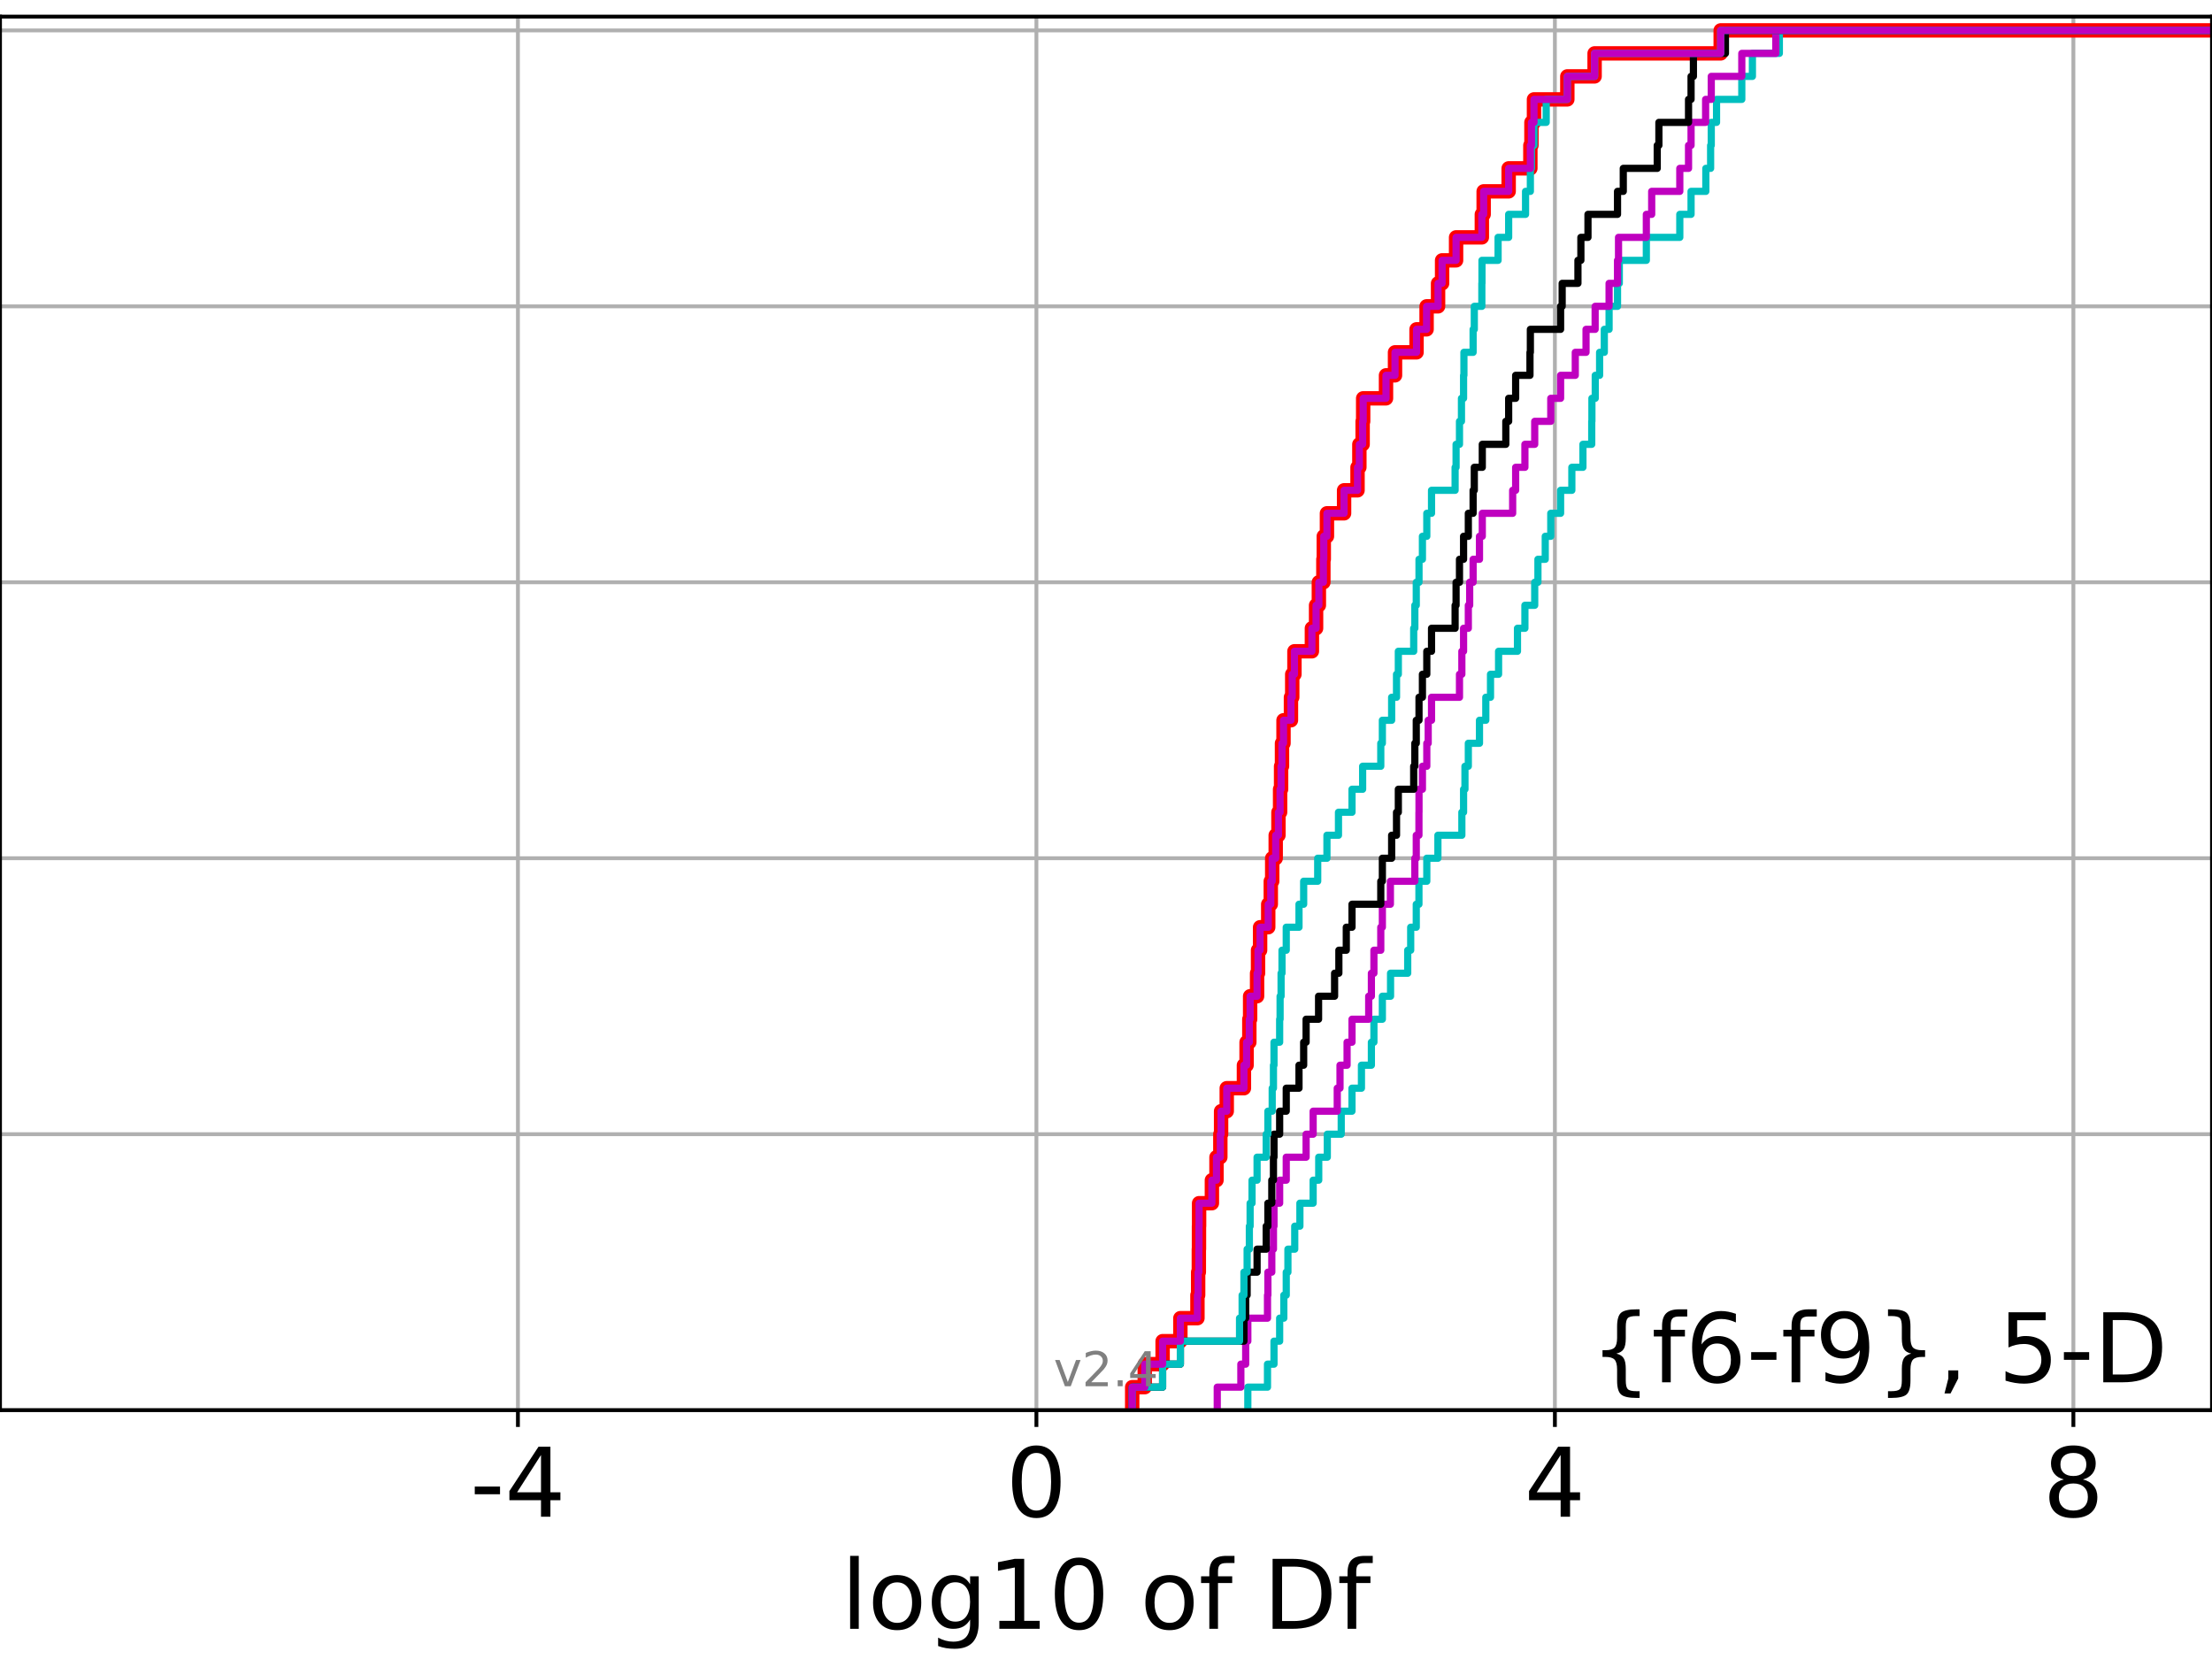 <?xml version="1.0" encoding="utf-8" standalone="no"?>
<!DOCTYPE svg PUBLIC "-//W3C//DTD SVG 1.1//EN"
  "http://www.w3.org/Graphics/SVG/1.1/DTD/svg11.dtd">
<!-- Created with matplotlib (https://matplotlib.org/) -->
<svg height="345.6pt" version="1.1" viewBox="0 0 460.8 345.6" width="460.8pt" xmlns="http://www.w3.org/2000/svg" xmlns:xlink="http://www.w3.org/1999/xlink">
 <defs>
  <style type="text/css">
*{stroke-linecap:butt;stroke-linejoin:round;}
  </style>
 </defs>
 <g id="figure_1">
  <g id="patch_1">
   <path d="M 0 345.6 
L 460.8 345.6 
L 460.8 0 
L 0 0 
z
" style="fill:#ffffff;"/>
  </g>
  <g id="axes_1">
   <g id="patch_2">
    <path d="M 0 293.76 
L 460.8 293.76 
L 460.8 3.456 
L 0 3.456 
z
" style="fill:#ffffff;"/>
   </g>
   <g id="matplotlib.axis_1">
    <g id="xtick_1">
     <g id="line2d_1">
      <path clip-path="url(#p020a56cd5c)" d="M 107.893 293.76 
L 107.893 3.456 
" style="fill:none;stroke:#b0b0b0;stroke-linecap:square;stroke-width:0.8;"/>
     </g>
     <g id="line2d_2">
      <defs>
       <path d="M 0 0 
L 0 3.5 
" id="m7a5cbe859b" style="stroke:#000000;stroke-width:0.8;"/>
      </defs>
      <g>
       <use style="stroke:#000000;stroke-width:0.8;" x="107.893" xlink:href="#m7a5cbe859b" y="293.76"/>
      </g>
     </g>
     <g id="text_1">
      <!-- -4 -->
      <defs>
       <path d="M 4.891 31.391 
L 31.203 31.391 
L 31.203 23.391 
L 4.891 23.391 
z
" id="DejaVuSans-45"/>
       <path d="M 37.797 64.312 
L 12.891 25.391 
L 37.797 25.391 
z
M 35.203 72.906 
L 47.609 72.906 
L 47.609 25.391 
L 58.016 25.391 
L 58.016 17.188 
L 47.609 17.188 
L 47.609 0 
L 37.797 0 
L 37.797 17.188 
L 4.891 17.188 
L 4.891 26.703 
z
" id="DejaVuSans-52"/>
      </defs>
      <g transform="translate(97.923 315.957)scale(0.2 -0.2)">
       <use xlink:href="#DejaVuSans-45"/>
       <use x="36.084" xlink:href="#DejaVuSans-52"/>
      </g>
     </g>
    </g>
    <g id="xtick_2">
     <g id="line2d_3">
      <path clip-path="url(#p020a56cd5c)" d="M 215.903 293.76 
L 215.903 3.456 
" style="fill:none;stroke:#b0b0b0;stroke-linecap:square;stroke-width:0.8;"/>
     </g>
     <g id="line2d_4">
      <g>
       <use style="stroke:#000000;stroke-width:0.8;" x="215.903" xlink:href="#m7a5cbe859b" y="293.76"/>
      </g>
     </g>
     <g id="text_2">
      <!-- 0 -->
      <defs>
       <path d="M 31.781 66.406 
Q 24.172 66.406 20.328 58.906 
Q 16.5 51.422 16.5 36.375 
Q 16.5 21.391 20.328 13.891 
Q 24.172 6.391 31.781 6.391 
Q 39.453 6.391 43.281 13.891 
Q 47.125 21.391 47.125 36.375 
Q 47.125 51.422 43.281 58.906 
Q 39.453 66.406 31.781 66.406 
z
M 31.781 74.219 
Q 44.047 74.219 50.516 64.516 
Q 56.984 54.828 56.984 36.375 
Q 56.984 17.969 50.516 8.266 
Q 44.047 -1.422 31.781 -1.422 
Q 19.531 -1.422 13.062 8.266 
Q 6.594 17.969 6.594 36.375 
Q 6.594 54.828 13.062 64.516 
Q 19.531 74.219 31.781 74.219 
z
" id="DejaVuSans-48"/>
      </defs>
      <g transform="translate(209.54 315.957)scale(0.2 -0.2)">
       <use xlink:href="#DejaVuSans-48"/>
      </g>
     </g>
    </g>
    <g id="xtick_3">
     <g id="line2d_5">
      <path clip-path="url(#p020a56cd5c)" d="M 323.913 293.76 
L 323.913 3.456 
" style="fill:none;stroke:#b0b0b0;stroke-linecap:square;stroke-width:0.8;"/>
     </g>
     <g id="line2d_6">
      <g>
       <use style="stroke:#000000;stroke-width:0.8;" x="323.913" xlink:href="#m7a5cbe859b" y="293.76"/>
      </g>
     </g>
     <g id="text_3">
      <!-- 4 -->
      <g transform="translate(317.55 315.957)scale(0.2 -0.2)">
       <use xlink:href="#DejaVuSans-52"/>
      </g>
     </g>
    </g>
    <g id="xtick_4">
     <g id="line2d_7">
      <path clip-path="url(#p020a56cd5c)" d="M 431.922 293.76 
L 431.922 3.456 
" style="fill:none;stroke:#b0b0b0;stroke-linecap:square;stroke-width:0.8;"/>
     </g>
     <g id="line2d_8">
      <g>
       <use style="stroke:#000000;stroke-width:0.8;" x="431.922" xlink:href="#m7a5cbe859b" y="293.76"/>
      </g>
     </g>
     <g id="text_4">
      <!-- 8 -->
      <defs>
       <path d="M 31.781 34.625 
Q 24.75 34.625 20.719 30.859 
Q 16.703 27.094 16.703 20.516 
Q 16.703 13.922 20.719 10.156 
Q 24.75 6.391 31.781 6.391 
Q 38.812 6.391 42.859 10.172 
Q 46.922 13.969 46.922 20.516 
Q 46.922 27.094 42.891 30.859 
Q 38.875 34.625 31.781 34.625 
z
M 21.922 38.812 
Q 15.578 40.375 12.031 44.719 
Q 8.5 49.078 8.5 55.328 
Q 8.5 64.062 14.719 69.141 
Q 20.953 74.219 31.781 74.219 
Q 42.672 74.219 48.875 69.141 
Q 55.078 64.062 55.078 55.328 
Q 55.078 49.078 51.531 44.719 
Q 48 40.375 41.703 38.812 
Q 48.828 37.156 52.797 32.312 
Q 56.781 27.484 56.781 20.516 
Q 56.781 9.906 50.312 4.234 
Q 43.844 -1.422 31.781 -1.422 
Q 19.734 -1.422 13.25 4.234 
Q 6.781 9.906 6.781 20.516 
Q 6.781 27.484 10.781 32.312 
Q 14.797 37.156 21.922 38.812 
z
M 18.312 54.391 
Q 18.312 48.734 21.844 45.562 
Q 25.391 42.391 31.781 42.391 
Q 38.141 42.391 41.719 45.562 
Q 45.312 48.734 45.312 54.391 
Q 45.312 60.062 41.719 63.234 
Q 38.141 66.406 31.781 66.406 
Q 25.391 66.406 21.844 63.234 
Q 18.312 60.062 18.312 54.391 
z
" id="DejaVuSans-56"/>
      </defs>
      <g transform="translate(425.56 315.957)scale(0.2 -0.2)">
       <use xlink:href="#DejaVuSans-56"/>
      </g>
     </g>
    </g>
    <g id="text_5">
     <!-- log10 of Df -->
     <defs>
      <path d="M 9.422 75.984 
L 18.406 75.984 
L 18.406 0 
L 9.422 0 
z
" id="DejaVuSans-108"/>
      <path d="M 30.609 48.391 
Q 23.391 48.391 19.188 42.75 
Q 14.984 37.109 14.984 27.297 
Q 14.984 17.484 19.156 11.844 
Q 23.344 6.203 30.609 6.203 
Q 37.797 6.203 41.984 11.859 
Q 46.188 17.531 46.188 27.297 
Q 46.188 37.016 41.984 42.703 
Q 37.797 48.391 30.609 48.391 
z
M 30.609 56 
Q 42.328 56 49.016 48.375 
Q 55.719 40.766 55.719 27.297 
Q 55.719 13.875 49.016 6.219 
Q 42.328 -1.422 30.609 -1.422 
Q 18.844 -1.422 12.172 6.219 
Q 5.516 13.875 5.516 27.297 
Q 5.516 40.766 12.172 48.375 
Q 18.844 56 30.609 56 
z
" id="DejaVuSans-111"/>
      <path d="M 45.406 27.984 
Q 45.406 37.75 41.375 43.109 
Q 37.359 48.484 30.078 48.484 
Q 22.859 48.484 18.828 43.109 
Q 14.797 37.75 14.797 27.984 
Q 14.797 18.266 18.828 12.891 
Q 22.859 7.516 30.078 7.516 
Q 37.359 7.516 41.375 12.891 
Q 45.406 18.266 45.406 27.984 
z
M 54.391 6.781 
Q 54.391 -7.172 48.188 -13.984 
Q 42 -20.797 29.203 -20.797 
Q 24.469 -20.797 20.266 -20.094 
Q 16.062 -19.391 12.109 -17.922 
L 12.109 -9.188 
Q 16.062 -11.328 19.922 -12.344 
Q 23.781 -13.375 27.781 -13.375 
Q 36.625 -13.375 41.016 -8.766 
Q 45.406 -4.156 45.406 5.172 
L 45.406 9.625 
Q 42.625 4.781 38.281 2.391 
Q 33.938 0 27.875 0 
Q 17.828 0 11.672 7.656 
Q 5.516 15.328 5.516 27.984 
Q 5.516 40.672 11.672 48.328 
Q 17.828 56 27.875 56 
Q 33.938 56 38.281 53.609 
Q 42.625 51.219 45.406 46.391 
L 45.406 54.688 
L 54.391 54.688 
z
" id="DejaVuSans-103"/>
      <path d="M 12.406 8.297 
L 28.516 8.297 
L 28.516 63.922 
L 10.984 60.406 
L 10.984 69.391 
L 28.422 72.906 
L 38.281 72.906 
L 38.281 8.297 
L 54.391 8.297 
L 54.391 0 
L 12.406 0 
z
" id="DejaVuSans-49"/>
      <path id="DejaVuSans-32"/>
      <path d="M 37.109 75.984 
L 37.109 68.5 
L 28.516 68.5 
Q 23.688 68.5 21.797 66.547 
Q 19.922 64.594 19.922 59.516 
L 19.922 54.688 
L 34.719 54.688 
L 34.719 47.703 
L 19.922 47.703 
L 19.922 0 
L 10.891 0 
L 10.891 47.703 
L 2.297 47.703 
L 2.297 54.688 
L 10.891 54.688 
L 10.891 58.5 
Q 10.891 67.625 15.141 71.797 
Q 19.391 75.984 28.609 75.984 
z
" id="DejaVuSans-102"/>
      <path d="M 19.672 64.797 
L 19.672 8.109 
L 31.594 8.109 
Q 46.688 8.109 53.688 14.938 
Q 60.688 21.781 60.688 36.531 
Q 60.688 51.172 53.688 57.984 
Q 46.688 64.797 31.594 64.797 
z
M 9.812 72.906 
L 30.078 72.906 
Q 51.266 72.906 61.172 64.094 
Q 71.094 55.281 71.094 36.531 
Q 71.094 17.672 61.125 8.828 
Q 51.172 0 30.078 0 
L 9.812 0 
z
" id="DejaVuSans-68"/>
     </defs>
     <g transform="translate(175.214 339.313)scale(0.2 -0.2)">
      <use xlink:href="#DejaVuSans-108"/>
      <use x="27.783" xlink:href="#DejaVuSans-111"/>
      <use x="88.965" xlink:href="#DejaVuSans-103"/>
      <use x="152.441" xlink:href="#DejaVuSans-49"/>
      <use x="216.064" xlink:href="#DejaVuSans-48"/>
      <use x="279.688" xlink:href="#DejaVuSans-32"/>
      <use x="311.475" xlink:href="#DejaVuSans-111"/>
      <use x="372.656" xlink:href="#DejaVuSans-102"/>
      <use x="407.861" xlink:href="#DejaVuSans-32"/>
      <use x="439.648" xlink:href="#DejaVuSans-68"/>
      <use x="516.65" xlink:href="#DejaVuSans-102"/>
     </g>
    </g>
   </g>
   <g id="matplotlib.axis_2">
    <g id="ytick_1">
     <g id="line2d_9">
      <path clip-path="url(#p020a56cd5c)" d="M 0 293.76 
L 460.8 293.76 
" style="fill:none;stroke:#b0b0b0;stroke-linecap:square;stroke-width:0.8;"/>
     </g>
     <g id="line2d_10">
      <defs>
       <path d="M 0 0 
L -3.5 0 
" id="mf5320611fb" style="stroke:#000000;stroke-width:0.8;"/>
      </defs>
      <g>
       <use style="stroke:#000000;stroke-width:0.8;" x="0" xlink:href="#mf5320611fb" y="293.76"/>
      </g>
     </g>
    </g>
    <g id="ytick_2">
     <g id="line2d_11">
      <path clip-path="url(#p020a56cd5c)" d="M 0 236.274 
L 460.8 236.274 
" style="fill:none;stroke:#b0b0b0;stroke-linecap:square;stroke-width:0.8;"/>
     </g>
     <g id="line2d_12">
      <g>
       <use style="stroke:#000000;stroke-width:0.8;" x="0" xlink:href="#mf5320611fb" y="236.274"/>
      </g>
     </g>
    </g>
    <g id="ytick_3">
     <g id="line2d_13">
      <path clip-path="url(#p020a56cd5c)" d="M 0 178.788 
L 460.8 178.788 
" style="fill:none;stroke:#b0b0b0;stroke-linecap:square;stroke-width:0.8;"/>
     </g>
     <g id="line2d_14">
      <g>
       <use style="stroke:#000000;stroke-width:0.8;" x="0" xlink:href="#mf5320611fb" y="178.788"/>
      </g>
     </g>
    </g>
    <g id="ytick_4">
     <g id="line2d_15">
      <path clip-path="url(#p020a56cd5c)" d="M 0 121.302 
L 460.8 121.302 
" style="fill:none;stroke:#b0b0b0;stroke-linecap:square;stroke-width:0.8;"/>
     </g>
     <g id="line2d_16">
      <g>
       <use style="stroke:#000000;stroke-width:0.8;" x="0" xlink:href="#mf5320611fb" y="121.302"/>
      </g>
     </g>
    </g>
    <g id="ytick_5">
     <g id="line2d_17">
      <path clip-path="url(#p020a56cd5c)" d="M 0 63.816 
L 460.8 63.816 
" style="fill:none;stroke:#b0b0b0;stroke-linecap:square;stroke-width:0.8;"/>
     </g>
     <g id="line2d_18">
      <g>
       <use style="stroke:#000000;stroke-width:0.8;" x="0" xlink:href="#mf5320611fb" y="63.816"/>
      </g>
     </g>
    </g>
    <g id="ytick_6">
     <g id="line2d_19">
      <path clip-path="url(#p020a56cd5c)" d="M 0 6.33 
L 460.8 6.33 
" style="fill:none;stroke:#b0b0b0;stroke-linecap:square;stroke-width:0.8;"/>
     </g>
     <g id="line2d_20">
      <g>
       <use style="stroke:#000000;stroke-width:0.8;" x="0" xlink:href="#mf5320611fb" y="6.33"/>
      </g>
     </g>
    </g>
   </g>
   <g id="line2d_21">
    <path clip-path="url(#p020a56cd5c)" d="M 235.857 293.76 
L 235.857 288.97 
L 238.473 288.97 
L 238.473 284.179 
L 242.194 284.179 
L 242.194 279.389 
L 245.893 279.389 
L 245.893 274.598 
L 249.449 274.598 
L 249.449 269.808 
L 249.595 269.808 
L 249.595 265.017 
L 249.739 265.017 
L 249.739 260.227 
L 249.768 260.227 
L 249.768 255.436 
L 249.793 255.436 
L 249.793 250.646 
L 252.459 250.646 
L 252.459 245.855 
L 253.417 245.855 
L 253.417 241.065 
L 254.219 241.065 
L 254.219 236.274 
L 254.376 236.274 
L 254.376 231.484 
L 255.553 231.484 
L 255.553 226.693 
L 259.134 226.693 
L 259.134 221.903 
L 259.686 221.903 
L 259.686 217.112 
L 260.26 217.112 
L 260.26 212.322 
L 260.424 212.322 
L 260.424 207.531 
L 261.872 207.531 
L 261.872 202.741 
L 262.073 202.741 
L 262.073 197.95 
L 262.502 197.95 
L 262.502 193.16 
L 264.195 193.16 
L 264.195 188.369 
L 264.728 188.369 
L 264.728 183.579 
L 265.024 183.579 
L 265.024 178.788 
L 265.753 178.788 
L 265.753 173.998 
L 266.324 173.998 
L 266.324 169.207 
L 266.667 169.207 
L 266.667 164.417 
L 266.874 164.417 
L 266.874 159.626 
L 267.064 159.626 
L 267.064 154.836 
L 267.38 154.836 
L 267.38 150.045 
L 268.93 150.045 
L 268.93 145.255 
L 269.195 145.255 
L 269.195 140.464 
L 269.655 140.464 
L 269.655 135.674 
L 273.293 135.674 
L 273.293 130.883 
L 274.163 130.883 
L 274.163 126.093 
L 274.742 126.093 
L 274.742 121.302 
L 275.683 121.302 
L 275.683 116.512 
L 275.767 116.512 
L 275.767 111.721 
L 276.427 111.721 
L 276.427 106.931 
L 279.997 106.931 
L 279.997 102.14 
L 282.798 102.14 
L 282.798 97.35 
L 283.181 97.35 
L 283.181 92.559 
L 283.862 92.559 
L 283.862 87.769 
L 283.973 87.769 
L 283.973 82.978 
L 288.73 82.978 
L 288.73 78.188 
L 290.607 78.188 
L 290.607 73.397 
L 295.091 73.397 
L 295.091 68.607 
L 297.185 68.607 
L 297.185 63.816 
L 299.576 63.816 
L 299.576 59.026 
L 300.415 59.026 
L 300.415 54.235 
L 303.328 54.235 
L 303.328 49.445 
L 308.695 49.445 
L 308.695 44.654 
L 309.072 44.654 
L 309.072 39.864 
L 314.282 39.864 
L 314.282 35.073 
L 318.803 35.073 
L 318.803 30.283 
L 319.026 30.283 
L 319.026 25.492 
L 319.557 25.492 
L 319.557 20.702 
L 326.503 20.702 
L 326.503 15.911 
L 332.185 15.911 
L 332.185 11.121 
L 358.452 11.121 
L 358.452 6.33 
L 358.452 6.33 
L 358.452 6.33 
L 460.8 6.33 
" style="fill:none;stroke:#ff0000;stroke-linecap:square;stroke-width:3;"/>
   </g>
   <g id="line2d_22">
    <path clip-path="url(#p020a56cd5c)" d="M 259.945 293.76 
L 259.945 288.97 
L 264.042 288.97 
L 264.042 284.179 
L 265.398 284.179 
L 265.398 279.389 
L 266.575 279.389 
L 266.575 274.598 
L 267.444 274.598 
L 267.444 269.808 
L 267.949 269.808 
L 267.949 265.017 
L 268.297 265.017 
L 268.297 260.227 
L 269.717 260.227 
L 269.717 255.436 
L 270.793 255.436 
L 270.793 250.646 
L 273.553 250.646 
L 273.553 245.855 
L 274.716 245.855 
L 274.716 241.065 
L 276.502 241.065 
L 276.502 236.274 
L 279.403 236.274 
L 279.403 231.484 
L 281.643 231.484 
L 281.643 226.693 
L 283.614 226.693 
L 283.614 221.903 
L 285.685 221.903 
L 285.685 217.112 
L 286.214 217.112 
L 286.214 212.322 
L 287.972 212.322 
L 287.972 207.531 
L 289.677 207.531 
L 289.677 202.741 
L 293.252 202.741 
L 293.252 197.95 
L 293.874 197.95 
L 293.874 193.16 
L 295.035 193.16 
L 295.035 188.369 
L 295.592 188.369 
L 295.592 183.579 
L 297.228 183.579 
L 297.228 178.788 
L 299.542 178.788 
L 299.542 173.998 
L 304.531 173.998 
L 304.531 169.207 
L 304.889 169.207 
L 304.889 164.417 
L 305.178 164.417 
L 305.178 159.626 
L 305.88 159.626 
L 305.88 154.836 
L 308.205 154.836 
L 308.205 150.045 
L 309.52 150.045 
L 309.52 145.255 
L 310.499 145.255 
L 310.499 140.464 
L 312.182 140.464 
L 312.182 135.674 
L 316.118 135.674 
L 316.118 130.883 
L 317.666 130.883 
L 317.666 126.093 
L 319.709 126.093 
L 319.709 121.302 
L 320.38 121.302 
L 320.38 116.512 
L 321.903 116.512 
L 321.903 111.721 
L 323.054 111.721 
L 323.054 106.931 
L 325.1 106.931 
L 325.1 102.14 
L 327.444 102.14 
L 327.444 97.35 
L 329.752 97.35 
L 329.752 92.559 
L 331.587 92.559 
L 331.587 87.769 
L 331.623 87.769 
L 331.623 82.978 
L 332.32 82.978 
L 332.32 78.188 
L 333.227 78.188 
L 333.227 73.397 
L 334.207 73.397 
L 334.207 68.607 
L 335.202 68.607 
L 335.202 63.816 
L 336.959 63.816 
L 336.959 59.026 
L 337.33 59.026 
L 337.33 54.235 
L 342.963 54.235 
L 342.963 49.445 
L 349.933 49.445 
L 349.933 44.654 
L 352.279 44.654 
L 352.279 39.864 
L 355.357 39.864 
L 355.357 35.073 
L 356.353 35.073 
L 356.353 30.283 
L 356.488 30.283 
L 356.488 25.492 
L 357.587 25.492 
L 357.587 20.702 
L 362.848 20.702 
L 362.848 15.911 
L 365.059 15.911 
L 365.059 11.121 
L 370.671 11.121 
L 370.671 6.33 
L 370.671 6.33 
L 370.671 6.33 
L 460.8 6.33 
" style="fill:none;stroke:#00bfbf;stroke-linecap:square;stroke-width:1.5;"/>
   </g>
   <g id="line2d_23">
    <path clip-path="url(#p020a56cd5c)" d="M 253.575 293.76 
L 253.575 288.97 
L 258.493 288.97 
L 258.493 284.179 
L 259.5 284.179 
L 259.5 279.389 
L 259.945 279.389 
L 259.945 274.598 
L 264.042 274.598 
L 264.042 269.808 
L 264.123 269.808 
L 264.123 265.017 
L 264.939 265.017 
L 264.939 260.227 
L 265.283 260.227 
L 265.283 255.436 
L 265.398 255.436 
L 265.398 250.646 
L 266.575 250.646 
L 266.575 245.855 
L 267.949 245.855 
L 267.949 241.065 
L 272.087 241.065 
L 272.087 236.274 
L 273.553 236.274 
L 273.553 231.484 
L 278.573 231.484 
L 278.573 226.693 
L 279.148 226.693 
L 279.148 221.903 
L 280.621 221.903 
L 280.621 217.112 
L 281.649 217.112 
L 281.649 212.322 
L 285.125 212.322 
L 285.125 207.531 
L 285.685 207.531 
L 285.685 202.741 
L 286.214 202.741 
L 286.214 197.95 
L 287.641 197.95 
L 287.641 193.16 
L 287.972 193.16 
L 287.972 188.369 
L 289.643 188.369 
L 289.643 183.579 
L 294.737 183.579 
L 294.737 178.788 
L 295.035 178.788 
L 295.035 173.998 
L 295.592 173.998 
L 295.592 169.207 
L 295.605 169.207 
L 295.605 164.417 
L 296.315 164.417 
L 296.315 159.626 
L 297.228 159.626 
L 297.228 154.836 
L 297.52 154.836 
L 297.52 150.045 
L 298.214 150.045 
L 298.214 145.255 
L 304.037 145.255 
L 304.037 140.464 
L 304.531 140.464 
L 304.531 135.674 
L 304.889 135.674 
L 304.889 130.883 
L 305.88 130.883 
L 305.88 126.093 
L 306.161 126.093 
L 306.161 121.302 
L 306.876 121.302 
L 306.876 116.512 
L 308.205 116.512 
L 308.205 111.721 
L 308.789 111.721 
L 308.789 106.931 
L 315.115 106.931 
L 315.115 102.14 
L 315.738 102.14 
L 315.738 97.35 
L 317.666 97.35 
L 317.666 92.559 
L 319.709 92.559 
L 319.709 87.769 
L 323.054 87.769 
L 323.054 82.978 
L 325.1 82.978 
L 325.1 78.188 
L 328.16 78.188 
L 328.16 73.397 
L 330.4 73.397 
L 330.4 68.607 
L 332.297 68.607 
L 332.297 63.816 
L 335.202 63.816 
L 335.202 59.026 
L 336.959 59.026 
L 336.959 54.235 
L 337.168 54.235 
L 337.168 49.445 
L 342.963 49.445 
L 342.963 44.654 
L 344.078 44.654 
L 344.078 39.864 
L 349.933 39.864 
L 349.933 35.073 
L 351.753 35.073 
L 351.753 30.283 
L 352.279 30.283 
L 352.279 25.492 
L 355.311 25.492 
L 355.311 20.702 
L 356.488 20.702 
L 356.488 15.911 
L 362.848 15.911 
L 362.848 11.121 
L 369.932 11.121 
L 369.932 6.33 
L 369.932 6.33 
L 369.932 6.33 
L 460.8 6.33 
" style="fill:none;stroke:#bf00bf;stroke-linecap:square;stroke-width:1.5;"/>
   </g>
   <g id="line2d_24">
    <path clip-path="url(#p020a56cd5c)" d="M 235.857 293.76 
L 235.857 288.97 
L 242.194 288.97 
L 242.194 284.179 
L 245.893 284.179 
L 245.893 279.389 
L 259.134 279.389 
L 259.134 274.598 
L 259.5 274.598 
L 259.5 269.808 
L 259.8 269.808 
L 259.8 265.017 
L 261.872 265.017 
L 261.872 260.227 
L 263.772 260.227 
L 263.772 255.436 
L 264.123 255.436 
L 264.123 250.646 
L 264.939 250.646 
L 264.939 245.855 
L 265.283 245.855 
L 265.283 241.065 
L 265.398 241.065 
L 265.398 236.274 
L 266.575 236.274 
L 266.575 231.484 
L 267.949 231.484 
L 267.949 226.693 
L 270.605 226.693 
L 270.605 221.903 
L 271.577 221.903 
L 271.577 217.112 
L 272.087 217.112 
L 272.087 212.322 
L 274.683 212.322 
L 274.683 207.531 
L 278.019 207.531 
L 278.019 202.741 
L 278.911 202.741 
L 278.911 197.95 
L 280.457 197.95 
L 280.457 193.16 
L 281.649 193.16 
L 281.649 188.369 
L 287.641 188.369 
L 287.641 183.579 
L 287.972 183.579 
L 287.972 178.788 
L 289.905 178.788 
L 289.905 173.998 
L 290.922 173.998 
L 290.922 169.207 
L 291.299 169.207 
L 291.299 164.417 
L 294.499 164.417 
L 294.499 159.626 
L 294.737 159.626 
L 294.737 154.836 
L 295.035 154.836 
L 295.035 150.045 
L 295.605 150.045 
L 295.605 145.255 
L 296.315 145.255 
L 296.315 140.464 
L 297.228 140.464 
L 297.228 135.674 
L 298.214 135.674 
L 298.214 130.883 
L 303.125 130.883 
L 303.125 126.093 
L 303.328 126.093 
L 303.328 121.302 
L 304.037 121.302 
L 304.037 116.512 
L 304.889 116.512 
L 304.889 111.721 
L 305.88 111.721 
L 305.88 106.931 
L 306.876 106.931 
L 306.876 102.14 
L 307.124 102.14 
L 307.124 97.35 
L 308.789 97.35 
L 308.789 92.559 
L 313.689 92.559 
L 313.689 87.769 
L 314.282 87.769 
L 314.282 82.978 
L 315.738 82.978 
L 315.738 78.188 
L 318.722 78.188 
L 318.722 73.397 
L 318.803 73.397 
L 318.803 68.607 
L 325.1 68.607 
L 325.1 63.816 
L 325.428 63.816 
L 325.428 59.026 
L 328.714 59.026 
L 328.714 54.235 
L 329.326 54.235 
L 329.326 49.445 
L 330.805 49.445 
L 330.805 44.654 
L 336.959 44.654 
L 336.959 39.864 
L 338.159 39.864 
L 338.159 35.073 
L 345.233 35.073 
L 345.233 30.283 
L 345.578 30.283 
L 345.578 25.492 
L 351.753 25.492 
L 351.753 20.702 
L 352.279 20.702 
L 352.279 15.911 
L 352.769 15.911 
L 352.769 11.121 
L 359.439 11.121 
L 359.439 6.33 
L 359.439 6.33 
L 359.439 6.33 
L 460.8 6.33 
" style="fill:none;stroke:#000000;stroke-linecap:square;stroke-width:1.5;"/>
   </g>
   <g id="line2d_25">
    <path clip-path="url(#p020a56cd5c)" d="M 235.857 293.76 
L 235.857 288.97 
L 242.194 288.97 
L 242.194 284.179 
L 245.893 284.179 
L 245.893 279.389 
L 258.218 279.389 
L 258.218 274.598 
L 258.757 274.598 
L 258.757 269.808 
L 259.134 269.808 
L 259.134 265.017 
L 259.8 265.017 
L 259.8 260.227 
L 260.264 260.227 
L 260.264 255.436 
L 260.424 255.436 
L 260.424 250.646 
L 260.824 250.646 
L 260.824 245.855 
L 261.872 245.855 
L 261.872 241.065 
L 263.772 241.065 
L 263.772 236.274 
L 264.123 236.274 
L 264.123 231.484 
L 265.024 231.484 
L 265.024 226.693 
L 265.283 226.693 
L 265.283 221.903 
L 265.398 221.903 
L 265.398 217.112 
L 266.575 217.112 
L 266.575 212.322 
L 266.667 212.322 
L 266.667 207.531 
L 266.874 207.531 
L 266.874 202.741 
L 267.064 202.741 
L 267.064 197.95 
L 267.949 197.95 
L 267.949 193.16 
L 270.605 193.16 
L 270.605 188.369 
L 271.577 188.369 
L 271.577 183.579 
L 274.502 183.579 
L 274.502 178.788 
L 276.427 178.788 
L 276.427 173.998 
L 278.83 173.998 
L 278.83 169.207 
L 281.649 169.207 
L 281.649 164.417 
L 283.862 164.417 
L 283.862 159.626 
L 287.641 159.626 
L 287.641 154.836 
L 287.972 154.836 
L 287.972 150.045 
L 289.905 150.045 
L 289.905 145.255 
L 290.922 145.255 
L 290.922 140.464 
L 291.299 140.464 
L 291.299 135.674 
L 294.499 135.674 
L 294.499 130.883 
L 294.737 130.883 
L 294.737 126.093 
L 295.035 126.093 
L 295.035 121.302 
L 295.605 121.302 
L 295.605 116.512 
L 296.315 116.512 
L 296.315 111.721 
L 297.228 111.721 
L 297.228 106.931 
L 298.214 106.931 
L 298.214 102.14 
L 303.125 102.14 
L 303.125 97.35 
L 303.328 97.35 
L 303.328 92.559 
L 304.037 92.559 
L 304.037 87.769 
L 304.45 87.769 
L 304.45 82.978 
L 304.889 82.978 
L 304.889 78.188 
L 304.962 78.188 
L 304.962 73.397 
L 306.876 73.397 
L 306.876 68.607 
L 307.124 68.607 
L 307.124 63.816 
L 308.695 63.816 
L 308.695 59.026 
L 308.722 59.026 
L 308.722 54.235 
L 312.079 54.235 
L 312.079 49.445 
L 314.282 49.445 
L 314.282 44.654 
L 317.799 44.654 
L 317.799 39.864 
L 318.803 39.864 
L 318.803 35.073 
L 319.026 35.073 
L 319.026 30.283 
L 319.557 30.283 
L 319.557 25.492 
L 322.102 25.492 
L 322.102 20.702 
L 326.503 20.702 
L 326.503 15.911 
L 332.185 15.911 
L 332.185 11.121 
L 358.452 11.121 
L 358.452 6.33 
L 358.452 6.33 
L 358.452 6.33 
L 460.8 6.33 
" style="fill:none;stroke:#00bfbf;stroke-linecap:square;stroke-width:1.5;"/>
   </g>
   <g id="line2d_26">
    <path clip-path="url(#p020a56cd5c)" d="M 235.857 293.76 
L 235.857 288.97 
L 238.473 288.97 
L 238.473 284.179 
L 242.194 284.179 
L 242.194 279.389 
L 245.893 279.389 
L 245.893 274.598 
L 249.449 274.598 
L 249.449 269.808 
L 249.595 269.808 
L 249.595 265.017 
L 249.739 265.017 
L 249.739 260.227 
L 249.768 260.227 
L 249.768 255.436 
L 249.793 255.436 
L 249.793 250.646 
L 252.459 250.646 
L 252.459 245.855 
L 253.417 245.855 
L 253.417 241.065 
L 254.219 241.065 
L 254.219 236.274 
L 254.376 236.274 
L 254.376 231.484 
L 255.553 231.484 
L 255.553 226.693 
L 259.134 226.693 
L 259.134 221.903 
L 259.686 221.903 
L 259.686 217.112 
L 260.26 217.112 
L 260.26 212.322 
L 260.424 212.322 
L 260.424 207.531 
L 261.872 207.531 
L 261.872 202.741 
L 262.073 202.741 
L 262.073 197.95 
L 262.502 197.95 
L 262.502 193.16 
L 264.195 193.16 
L 264.195 188.369 
L 264.728 188.369 
L 264.728 183.579 
L 265.024 183.579 
L 265.024 178.788 
L 265.753 178.788 
L 265.753 173.998 
L 266.324 173.998 
L 266.324 169.207 
L 266.667 169.207 
L 266.667 164.417 
L 266.874 164.417 
L 266.874 159.626 
L 267.064 159.626 
L 267.064 154.836 
L 267.38 154.836 
L 267.38 150.045 
L 268.93 150.045 
L 268.93 145.255 
L 269.195 145.255 
L 269.195 140.464 
L 269.655 140.464 
L 269.655 135.674 
L 273.293 135.674 
L 273.293 130.883 
L 274.163 130.883 
L 274.163 126.093 
L 274.742 126.093 
L 274.742 121.302 
L 275.683 121.302 
L 275.683 116.512 
L 275.767 116.512 
L 275.767 111.721 
L 276.427 111.721 
L 276.427 106.931 
L 279.997 106.931 
L 279.997 102.14 
L 282.798 102.14 
L 282.798 97.35 
L 283.181 97.35 
L 283.181 92.559 
L 283.862 92.559 
L 283.862 87.769 
L 283.973 87.769 
L 283.973 82.978 
L 288.73 82.978 
L 288.73 78.188 
L 290.607 78.188 
L 290.607 73.397 
L 295.091 73.397 
L 295.091 68.607 
L 297.185 68.607 
L 297.185 63.816 
L 299.576 63.816 
L 299.576 59.026 
L 300.415 59.026 
L 300.415 54.235 
L 303.328 54.235 
L 303.328 49.445 
L 308.695 49.445 
L 308.695 44.654 
L 309.072 44.654 
L 309.072 39.864 
L 314.282 39.864 
L 314.282 35.073 
L 318.803 35.073 
L 318.803 30.283 
L 319.026 30.283 
L 319.026 25.492 
L 319.557 25.492 
L 319.557 20.702 
L 326.503 20.702 
L 326.503 15.911 
L 332.185 15.911 
L 332.185 11.121 
L 358.452 11.121 
L 358.452 6.33 
L 358.452 6.33 
L 358.452 6.33 
L 460.8 6.33 
" style="fill:none;stroke:#bf00bf;stroke-linecap:square;stroke-width:1.5;"/>
   </g>
   <g id="patch_3">
    <path d="M 0 293.76 
L 0 3.456 
" style="fill:none;stroke:#000000;stroke-linecap:square;stroke-linejoin:miter;stroke-width:0.8;"/>
   </g>
   <g id="patch_4">
    <path d="M 460.8 293.76 
L 460.8 3.456 
" style="fill:none;stroke:#000000;stroke-linecap:square;stroke-linejoin:miter;stroke-width:0.8;"/>
   </g>
   <g id="patch_5">
    <path d="M -0 293.76 
L 460.8 293.76 
" style="fill:none;stroke:#000000;stroke-linecap:square;stroke-linejoin:miter;stroke-width:0.8;"/>
   </g>
   <g id="patch_6">
    <path d="M -0 3.456 
L 460.8 3.456 
" style="fill:none;stroke:#000000;stroke-linecap:square;stroke-linejoin:miter;stroke-width:0.8;"/>
   </g>
   <g id="text_6">
    <!-- {f6-f9}, 5-D -->
    <defs>
     <path d="M 51.125 -9.281 
L 51.125 -16.312 
L 48.094 -16.312 
Q 35.938 -16.312 31.812 -12.688 
Q 27.688 -9.078 27.688 1.703 
L 27.688 13.375 
Q 27.688 20.75 25.047 23.578 
Q 22.406 26.422 15.484 26.422 
L 12.5 26.422 
L 12.5 33.406 
L 15.484 33.406 
Q 22.469 33.406 25.078 36.203 
Q 27.688 39.016 27.688 46.297 
L 27.688 58.016 
Q 27.688 68.797 31.812 72.391 
Q 35.938 75.984 48.094 75.984 
L 51.125 75.984 
L 51.125 69 
L 47.797 69 
Q 40.922 69 38.812 66.844 
Q 36.719 64.703 36.719 57.812 
L 36.719 45.703 
Q 36.719 38.031 34.5 34.562 
Q 32.281 31.109 26.906 29.891 
Q 32.328 28.562 34.516 25.094 
Q 36.719 21.625 36.719 14.016 
L 36.719 1.906 
Q 36.719 -4.984 38.812 -7.125 
Q 40.922 -9.281 47.797 -9.281 
z
" id="DejaVuSans-123"/>
     <path d="M 33.016 40.375 
Q 26.375 40.375 22.484 35.828 
Q 18.609 31.297 18.609 23.391 
Q 18.609 15.531 22.484 10.953 
Q 26.375 6.391 33.016 6.391 
Q 39.656 6.391 43.531 10.953 
Q 47.406 15.531 47.406 23.391 
Q 47.406 31.297 43.531 35.828 
Q 39.656 40.375 33.016 40.375 
z
M 52.594 71.297 
L 52.594 62.312 
Q 48.875 64.062 45.094 64.984 
Q 41.312 65.922 37.594 65.922 
Q 27.828 65.922 22.672 59.328 
Q 17.531 52.734 16.797 39.406 
Q 19.672 43.656 24.016 45.922 
Q 28.375 48.188 33.594 48.188 
Q 44.578 48.188 50.953 41.516 
Q 57.328 34.859 57.328 23.391 
Q 57.328 12.156 50.688 5.359 
Q 44.047 -1.422 33.016 -1.422 
Q 20.359 -1.422 13.672 8.266 
Q 6.984 17.969 6.984 36.375 
Q 6.984 53.656 15.188 63.938 
Q 23.391 74.219 37.203 74.219 
Q 40.922 74.219 44.703 73.484 
Q 48.484 72.75 52.594 71.297 
z
" id="DejaVuSans-54"/>
     <path d="M 10.984 1.516 
L 10.984 10.5 
Q 14.703 8.734 18.5 7.812 
Q 22.312 6.891 25.984 6.891 
Q 35.75 6.891 40.891 13.453 
Q 46.047 20.016 46.781 33.406 
Q 43.953 29.203 39.594 26.953 
Q 35.25 24.703 29.984 24.703 
Q 19.047 24.703 12.672 31.312 
Q 6.297 37.938 6.297 49.422 
Q 6.297 60.641 12.938 67.422 
Q 19.578 74.219 30.609 74.219 
Q 43.266 74.219 49.922 64.516 
Q 56.594 54.828 56.594 36.375 
Q 56.594 19.141 48.406 8.859 
Q 40.234 -1.422 26.422 -1.422 
Q 22.703 -1.422 18.891 -0.688 
Q 15.094 0.047 10.984 1.516 
z
M 30.609 32.422 
Q 37.25 32.422 41.125 36.953 
Q 45.016 41.5 45.016 49.422 
Q 45.016 57.281 41.125 61.844 
Q 37.25 66.406 30.609 66.406 
Q 23.969 66.406 20.094 61.844 
Q 16.219 57.281 16.219 49.422 
Q 16.219 41.5 20.094 36.953 
Q 23.969 32.422 30.609 32.422 
z
" id="DejaVuSans-57"/>
     <path d="M 12.5 -9.281 
L 15.922 -9.281 
Q 22.75 -9.281 24.828 -7.172 
Q 26.906 -5.078 26.906 1.906 
L 26.906 14.016 
Q 26.906 21.625 29.094 25.094 
Q 31.297 28.562 36.719 29.891 
Q 31.297 31.109 29.094 34.562 
Q 26.906 38.031 26.906 45.703 
L 26.906 57.812 
Q 26.906 64.75 24.828 66.875 
Q 22.75 69 15.922 69 
L 12.5 69 
L 12.5 75.984 
L 15.578 75.984 
Q 27.734 75.984 31.812 72.391 
Q 35.891 68.797 35.891 58.016 
L 35.891 46.297 
Q 35.891 39.016 38.516 36.203 
Q 41.156 33.406 48.094 33.406 
L 51.125 33.406 
L 51.125 26.422 
L 48.094 26.422 
Q 41.156 26.422 38.516 23.578 
Q 35.891 20.75 35.891 13.375 
L 35.891 1.703 
Q 35.891 -9.078 31.812 -12.688 
Q 27.734 -16.312 15.578 -16.312 
L 12.5 -16.312 
z
" id="DejaVuSans-125"/>
     <path d="M 11.719 12.406 
L 22.016 12.406 
L 22.016 4 
L 14.016 -11.625 
L 7.719 -11.625 
L 11.719 4 
z
" id="DejaVuSans-44"/>
     <path d="M 10.797 72.906 
L 49.516 72.906 
L 49.516 64.594 
L 19.828 64.594 
L 19.828 46.734 
Q 21.969 47.469 24.109 47.828 
Q 26.266 48.188 28.422 48.188 
Q 40.625 48.188 47.75 41.5 
Q 54.891 34.812 54.891 23.391 
Q 54.891 11.625 47.562 5.094 
Q 40.234 -1.422 26.906 -1.422 
Q 22.312 -1.422 17.547 -0.641 
Q 12.797 0.141 7.719 1.703 
L 7.719 11.625 
Q 12.109 9.234 16.797 8.062 
Q 21.484 6.891 26.703 6.891 
Q 35.156 6.891 40.078 11.328 
Q 45.016 15.766 45.016 23.391 
Q 45.016 31 40.078 35.438 
Q 35.156 39.891 26.703 39.891 
Q 22.75 39.891 18.812 39.016 
Q 14.891 38.141 10.797 36.281 
z
" id="DejaVuSans-53"/>
    </defs>
    <g transform="translate(331.334 287.954)scale(0.2 -0.2)">
     <use xlink:href="#DejaVuSans-123"/>
     <use x="63.623" xlink:href="#DejaVuSans-102"/>
     <use x="98.828" xlink:href="#DejaVuSans-54"/>
     <use x="162.451" xlink:href="#DejaVuSans-45"/>
     <use x="198.535" xlink:href="#DejaVuSans-102"/>
     <use x="233.74" xlink:href="#DejaVuSans-57"/>
     <use x="297.363" xlink:href="#DejaVuSans-125"/>
     <use x="360.986" xlink:href="#DejaVuSans-44"/>
     <use x="392.773" xlink:href="#DejaVuSans-32"/>
     <use x="424.561" xlink:href="#DejaVuSans-53"/>
     <use x="488.184" xlink:href="#DejaVuSans-45"/>
     <use x="524.268" xlink:href="#DejaVuSans-68"/>
    </g>
   </g>
   <g id="text_7">
    <!-- v2.4 -->
    <defs>
     <path d="M 2.984 54.688 
L 12.5 54.688 
L 29.594 8.797 
L 46.688 54.688 
L 56.203 54.688 
L 35.688 0 
L 23.484 0 
z
" id="DejaVuSans-118"/>
     <path d="M 19.188 8.297 
L 53.609 8.297 
L 53.609 0 
L 7.328 0 
L 7.328 8.297 
Q 12.938 14.109 22.625 23.891 
Q 32.328 33.688 34.812 36.531 
Q 39.547 41.844 41.422 45.531 
Q 43.312 49.219 43.312 52.781 
Q 43.312 58.594 39.234 62.25 
Q 35.156 65.922 28.609 65.922 
Q 23.969 65.922 18.812 64.312 
Q 13.672 62.703 7.812 59.422 
L 7.812 69.391 
Q 13.766 71.781 18.938 73 
Q 24.125 74.219 28.422 74.219 
Q 39.75 74.219 46.484 68.547 
Q 53.219 62.891 53.219 53.422 
Q 53.219 48.922 51.531 44.891 
Q 49.859 40.875 45.406 35.406 
Q 44.188 33.984 37.641 27.219 
Q 31.109 20.453 19.188 8.297 
z
" id="DejaVuSans-50"/>
     <path d="M 10.688 12.406 
L 21 12.406 
L 21 0 
L 10.688 0 
z
" id="DejaVuSans-46"/>
    </defs>
    <g style="fill:#808080;" transform="translate(219.489 288.777)scale(0.1 -0.1)">
     <use xlink:href="#DejaVuSans-118"/>
     <use x="59.18" xlink:href="#DejaVuSans-50"/>
     <use x="122.803" xlink:href="#DejaVuSans-46"/>
     <use x="154.59" xlink:href="#DejaVuSans-52"/>
    </g>
   </g>
  </g>
 </g>
 <defs>
  <clipPath id="p020a56cd5c">
   <rect height="290.304" width="460.8" x="0" y="3.456"/>
  </clipPath>
 </defs>
</svg>
